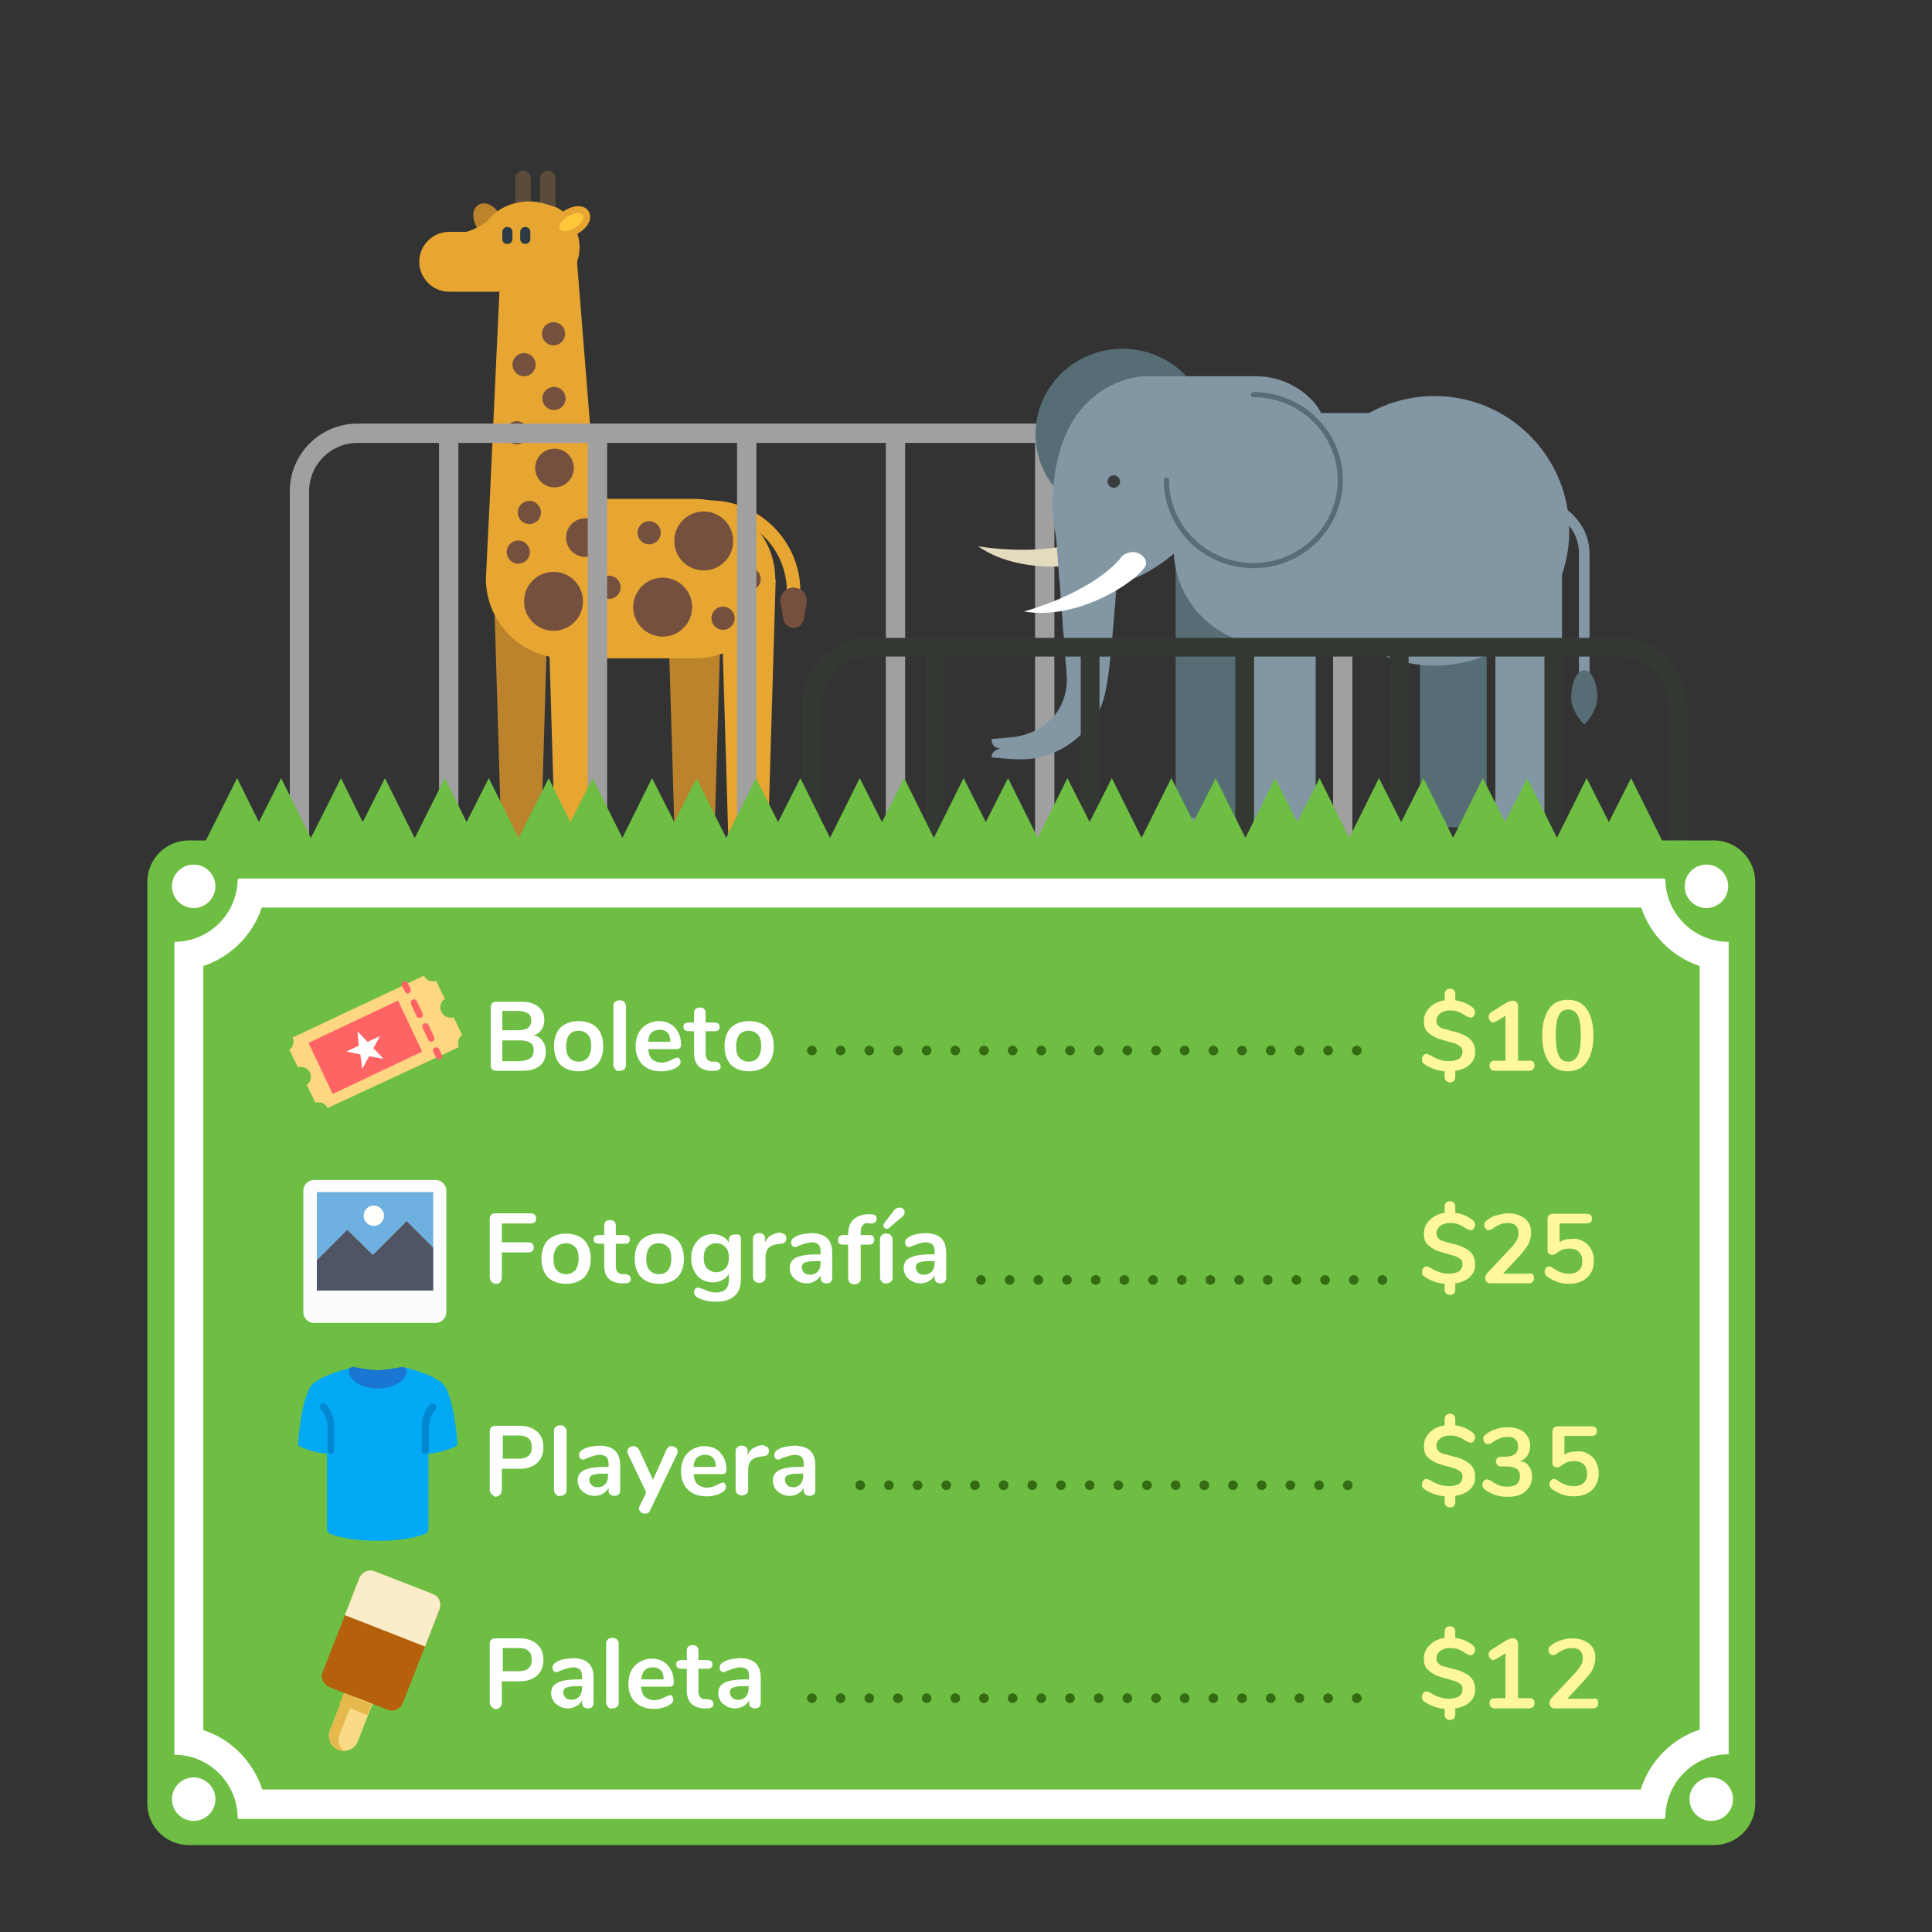 <?xml version="1.0" encoding="utf-8"?>
<!-- Generator: Adobe Illustrator 22.1.0, SVG Export Plug-In . SVG Version: 6.00 Build 0)  -->
<svg version="1.1" id="Layer_1" xmlns="http://www.w3.org/2000/svg" xmlns:xlink="http://www.w3.org/1999/xlink" x="0px" y="0px"
	 viewBox="0 0 400 400" style="enable-background:new 0 0 400 400;" xml:space="preserve">
<rect x="0" y="0" width="400" height="400" fill="#333333" stroke="none"/>
<style type="text/css">
	.st0{fill:#BB832C;}
	.st1{fill:#5B4B3B;}
	.st2{fill:#E7A531;}
	.st3{fill:#75503E;}
	.st4{fill:#FFC73A;}
	.st5{fill:#2C3B46;}
	.st6{fill:none;stroke:#A0A0A0;stroke-width:4;stroke-miterlimit:10;}
	.st7{fill:#566D76;}
	.st8{fill:#8396A3;}
	.st9{fill:#E5DBBF;}
	.st10{fill:#FFFFFF;}
	.st11{fill:#3A3D3F;}
	.st12{fill:none;stroke:#566D76;stroke-width:1.068;stroke-linecap:round;stroke-linejoin:round;stroke-miterlimit:10;}
	.st13{fill:none;stroke:#343833;stroke-width:3.882;stroke-miterlimit:10;}
	.st14{fill:#6EBE44;}
	.st15{enable-background:new    ;}
	.st16{fill:#FFF79B;}
	.st17{fill:none;stroke:#356B12;stroke-width:2;stroke-linecap:round;stroke-linejoin:round;stroke-dasharray:0,5.937;}
	.st18{fill:#FFD782;}
	.st19{fill:#FF6465;}
	.st20{fill:#FCFCFD;}
	.st21{fill:#6EB1E1;}
	.st22{fill:#4F5565;}
	.st23{fill:#FFFFFC;}
	.st24{fill:#F9DB87;}
	.st25{fill:#E5B94C;}
	.st26{fill:#B5600B;}
	.st27{fill:#FCEDCA;}
	.st28{fill:#03A9F4;}
	.st29{fill:#0288D1;}
	.st30{fill:#1976D2;}
</style>
<g>
	<g>
		<g>
			<path class="st0" d="M103.4,49.6c-1.4,0.8-3.3-0.1-4.5-2.2c-1.3-2.1-1.2-4.2,0.2-5c1.4-0.8,3.3,0.1,4.5,2.2
				C104.9,46.6,104.8,48.7,103.4,49.6z"/>
			<ellipse transform="matrix(0.857 -0.515 0.515 0.857 -9.208 58.743)" class="st0" cx="101.3" cy="46" rx="1.4" ry="2.8"/>
		</g>
		<g>
			<path class="st0" d="M149.5,120l-2,67.3c0,0.4-0.3,0.7-0.7,0.7h-6c-0.4,0-0.7-0.3-0.7-0.7l-2-67.3H149.5z"/>
		</g>
		<g>
			<path class="st0" d="M113.6,120l-2,67.3c0,0.4-0.3,0.7-0.7,0.7h-6c-0.4,0-0.7-0.3-0.7-0.7l-2-67.3H113.6z"/>
		</g>
		<path class="st1" d="M111.8,36.9v8.2h3.2V37c0-0.8-0.6-1.6-1.5-1.7C112.6,35.3,111.8,36,111.8,36.9z"/>
		<path class="st1" d="M106.7,36.9v8.2h3.2V37c0-0.8-0.6-1.6-1.5-1.7C107.5,35.3,106.7,36,106.7,36.9z"/>
		<g>
			<path class="st2" d="M162.9,122.4c0-8.8-7.2-16-16-16c-0.8,0-1.4-0.6-1.4-1.4s0.6-1.4,1.4-1.4c10.4,0,18.8,8.5,18.8,18.8
				c0,0.8-0.6,1.4-1.4,1.4C163.5,123.8,162.9,123.2,162.9,122.4z"/>
			<path class="st3" d="M161.6,123.9c0.3-1.5,1.7-2.5,3.2-2.2c1.5,0.3,2.5,1.7,2.2,3.2l-0.6,3.4c-0.2,0.8-0.8,1.5-1.7,1.7
				c-1.1,0.2-2.2-0.6-2.5-1.7l-0.6-3.4C161.5,124.6,161.5,124.2,161.6,123.9z"/>
		</g>
		<path class="st2" d="M88.3,53.4c0,2.6,2.1,4.8,4.8,4.8h10.4c0,0,0,0,0,0l-2.1,45.2c0,0,0,0,0,0l-0.8,16.4
			c0,9.1,7.4,16.5,16.5,16.5h26.9c8.8,0,16.1-7,16.5-15.7c0.4-9.4-7.3-17.3-16.7-17.3h-20.4c0,0,0,0,0,0l-4.4-54.9l0,0
			c-0.2-3.3-3-6-6.4-6h-5.5v0c0,0-0.1,0-0.1,0c-2,0-3.7,0.9-4.9,2.3h0c-2.3,2.3-5.5,3.8-9,3.8C90.4,48.6,88.3,50.8,88.3,53.4z"/>
		<g>
			<path class="st2" d="M160.6,120l-2,67.3c0,0.4-0.3,0.7-0.7,0.7h-6c-0.4,0-0.7-0.3-0.7-0.7l-2-67.3H160.6z"/>
		</g>
		<g>
			<path class="st2" d="M124.7,120l-2,67.3c0,0.4-0.3,0.7-0.7,0.7h-6c-0.4,0-0.7-0.3-0.7-0.7l-2-67.3H124.7z"/>
		</g>
		<ellipse class="st2" cx="109.5" cy="51.2" rx="10.5" ry="9.5"/>
		<path class="st2" d="M93,48h9.8c3.4,0,6.2,2.8,6.2,6.2v0c0,3.4-2,6.2-5.4,6.2H93c-3.4,0-6.2-2.8-6.2-6.2v0
			C86.8,50.8,89.6,48,93,48z"/>
		<g>
			<path class="st2" d="M114.7,48.1c-0.8-1.4,0.1-3.3,2.2-4.5c2.1-1.3,4.2-1.2,5,0.2c0.8,1.4-0.1,3.3-2.2,4.5
				C117.6,49.6,115.5,49.5,114.7,48.1z"/>
			<ellipse transform="matrix(0.857 -0.515 0.515 0.857 -6.779 67.499)" class="st4" cx="118.3" cy="46" rx="2.8" ry="1.4"/>
		</g>
	</g>
	<path class="st5" d="M108.7,50.5h0.1c0.5,0,1-0.4,1-1V48c0-0.5-0.4-1-1-1h-0.1c-0.5,0-1,0.4-1,1v1.5
		C107.7,50.1,108.2,50.5,108.7,50.5z"/>
	<path class="st5" d="M105,50.5h0.1c0.5,0,1-0.4,1-1V48c0-0.5-0.4-1-1-1H105c-0.5,0-1,0.4-1,1v1.5C104,50.1,104.4,50.5,105,50.5z"/>
	<circle class="st3" cx="145.7" cy="112" r="6.1"/>
	<circle class="st3" cx="137.2" cy="125.7" r="6.1"/>
	<circle class="st3" cx="114.8" cy="96.9" r="4"/>
	<circle class="st3" cx="121.2" cy="111.3" r="4"/>
	<circle class="st3" cx="114.6" cy="124.5" r="6.1"/>
	<circle class="st3" cx="155.1" cy="119.9" r="2.4"/>
	<circle class="st3" cx="134.4" cy="110.3" r="2.4"/>
	<circle class="st3" cx="107.3" cy="114.3" r="2.4"/>
	<circle class="st3" cx="126.1" cy="121.6" r="2.4"/>
	<circle class="st3" cx="109.6" cy="106.1" r="2.4"/>
	<circle class="st3" cx="107" cy="89.6" r="2.4"/>
	<circle class="st3" cx="108.5" cy="75.5" r="2.4"/>
	<circle class="st3" cx="114.6" cy="69.1" r="2.4"/>
	<circle class="st3" cx="114.7" cy="82.5" r="2.4"/>
	<circle class="st3" cx="149.7" cy="128" r="2.4"/>
</g>
<g>
	<path class="st6" d="M266,89.7H74c-6.6,0-12,5.4-12,12V190c0,6.6,5.4,12,12,12h192c6.6,0,12-5.4,12-12v-88.3
		C278,95.1,272.6,89.7,266,89.7z"/>
	<line class="st6" x1="92.9" y1="89.7" x2="92.9" y2="179"/>
	<line class="st6" x1="216.3" y1="89.7" x2="216.3" y2="179"/>
	<line class="st6" x1="185.4" y1="89.7" x2="185.4" y2="179"/>
	<line class="st6" x1="154.6" y1="89.7" x2="154.6" y2="179"/>
	<line class="st6" x1="123.7" y1="89.7" x2="123.7" y2="179"/>
	<line class="st6" x1="247.1" y1="89.7" x2="247.1" y2="179"/>
</g>
<g>
	<path class="st7" d="M232.4,107.6c-9.9,0-18-7.9-18-17.7s8.1-17.7,18-17.7c9.9,0,18,7.9,18,17.7L232.4,107.6z"/>
	<g>
		<path class="st7" d="M307.8,115.4v53.5c0,1.3-1.5,2.4-3.3,2.4h-11.7c-1.2,0-1.8-1.1-0.9-1.7l2.1-1.4v-52.8c0-1.3,1.5-2.4,3.3-2.4
			h7.2C306.4,113,307.8,114.1,307.8,115.4z"/>
		<path class="st8" d="M295.6,170.9c0,0.2,0,0.3-0.1,0.5h-3c0-0.1-0.1-0.3-0.1-0.5c0-0.9,0.7-1.6,1.6-1.6
			C294.9,169.3,295.6,170,295.6,170.9z"/>
		<path class="st8" d="M299.5,170.9c0,0.2,0,0.3-0.1,0.5h-3c0-0.1-0.1-0.3-0.1-0.5c0-0.9,0.7-1.6,1.6-1.6
			C298.8,169.3,299.5,170,299.5,170.9z"/>
	</g>
	<g>
		<path class="st7" d="M257.2,115.4v53.5c0,1.3-1.5,2.4-3.3,2.4h-11.7c-1.2,0-1.8-1.1-0.9-1.7l2.1-1.4v-52.8c0-1.3,1.5-2.4,3.3-2.4
			h7.2C255.7,113,257.2,114.1,257.2,115.4z"/>
		<path class="st8" d="M245,170.9c0,0.2,0,0.3-0.1,0.5h-3c0-0.1-0.1-0.3-0.1-0.5c0-0.9,0.7-1.6,1.6-1.6
			C244.3,169.3,245,170,245,170.9z"/>
		<path class="st8" d="M248.9,170.9c0,0.2,0,0.3-0.1,0.5h-3c0-0.1-0.1-0.3-0.1-0.5c0-0.9,0.7-1.6,1.6-1.6
			C248.2,169.3,248.9,170,248.9,170.9z"/>
	</g>
	<path class="st9" d="M229.4,114.8c0.6-1.2-0.1-2.7-1.5-3.4c-0.6-0.3-1.2-0.3-1.7-0.3c-0.1,0-0.2,0-0.2,0c0,0-0.1,0-0.1,0.1
		c-0.3,0.1-0.7,0.2-0.9,0.4c-8.9,3.9-22.5,1.5-22.5,1.5C212.4,120,228.4,116.8,229.4,114.8z"/>
	<g>
		<path class="st8" d="M329.1,114.7v28.2h-2.2v-28.2c0-0.2,0-0.4,0-0.7c-0.3-4.8-4.3-8.5-9.2-8.5h-4.2v-2.2h4.2c3.7,0,7,1.8,9.1,4.6
			C328.3,109.8,329.1,112.2,329.1,114.7z"/>
	</g>
	<path class="st7" d="M330.7,144.4c0,3.1-2.7,5.6-2.7,5.6s-2.7-2.5-2.7-5.6c0-3.1,1.2-5.6,2.7-5.6
		C329.5,138.7,330.7,141.3,330.7,144.4z"/>
	<g>
		<path class="st8" d="M272.4,115.4v53.5c0,1.3-1.5,2.4-3.3,2.4h-11.7c-1.2,0-1.8-1.1-0.9-1.7l2.1-1.4v-52.8c0-1.3,1.5-2.4,3.3-2.4
			h7.2C271,113,272.4,114.1,272.4,115.4z"/>
		<path class="st10" d="M260.3,170.9c0,0.2,0,0.3-0.1,0.5h-3c0-0.1-0.1-0.3-0.1-0.5c0-0.9,0.7-1.6,1.6-1.6S260.3,170,260.3,170.9z"
			/>
		<path class="st10" d="M264.2,170.9c0,0.2,0,0.3-0.1,0.5h-3c0-0.1-0.1-0.3-0.1-0.5c0-0.9,0.7-1.6,1.6-1.6S264.2,170,264.2,170.9z"
			/>
	</g>
	<g>
		<path class="st8" d="M323.4,115.4v53.5c0,1.3-1.5,2.4-3.3,2.4h-11.7c-1.2,0-1.8-1.1-0.9-1.7l2.1-1.4v-52.8c0-1.3,1.5-2.4,3.3-2.4
			h7.2C321.9,113,323.4,114.1,323.4,115.4z"/>
		<path class="st10" d="M311.2,170.9c0,0.2,0,0.3-0.1,0.5h-3c0-0.1-0.1-0.3-0.1-0.5c0-0.9,0.7-1.6,1.6-1.6
			C310.5,169.3,311.2,170,311.2,170.9z"/>
		<path class="st10" d="M315.1,170.9c0,0.2,0,0.3-0.1,0.5h-3c0-0.1-0.1-0.3-0.1-0.5c0-0.9,0.7-1.6,1.6-1.6
			C314.4,169.3,315.1,170,315.1,170.9z"/>
	</g>
	<path class="st8" d="M313.9,105.5v8.1c0,11-9,20-20,20H263c-11,0-20-9-20-20v-8.1c0-5.6,2.3-10.7,6.1-14.3c0,0,0.1-0.1,0.1-0.1
		c3.6-3.5,8.5-5.6,13.8-5.6h30.9C304.8,85.5,313.9,94.5,313.9,105.5z"/>
	<circle class="st8" cx="297" cy="109.9" r="27.9"/>
	<path class="st8" d="M271.4,82.6C271.4,82.6,271.4,82.6,271.4,82.6c-3-3-7.2-4.8-11.7-4.7h-21.1l0,0c-6.8-0.3-13.7,3.7-17.3,10.7
		c-4.8,9.3-5.1,27.3,3.2,31.6c5.9,3,14.5-1.5,20.8-7.6c1,1.6,2.9,2.5,4.9,2.2c11.3-2,20.5-10.2,23.9-21
		C275.3,89.9,274.4,85.5,271.4,82.6z"/>
	<path class="st8" d="M232.3,107.9c-3,34.6-2.3,36.9-7.1,42.7c-2.7,3.2-6.2,5.3-9.7,6.1c-3.2,0.9-6.7,0.4-10.2,0.1
		c0-0.4,0.1-0.8,0.4-1.1c0.2-0.3,0.6-0.5,1-0.6l0.4-0.1l-0.4-0.1c-0.8-0.1-1.4-0.8-1.4-1.7v-0.2c0,0,4.7-0.4,4.7-0.4
		c0,0-0.1,0-0.1,0c5.7-0.8,10.3-4.6,10.9-10.6c0.1-0.8,0.1-1.7,0-2.6c0,0,0-0.1,0-0.1c0-0.6-0.1-1.4-0.2-2.6
		c-0.1-0.8-0.1-1.7-0.2-2.7c-0.1-0.8-0.1-1.7-0.2-2.6c-0.1-0.9-0.2-1.8-0.2-2.7c-0.1-0.8-0.1-1.7-0.2-2.6c-0.1-0.9-0.2-1.8-0.2-2.7
		c-0.1-0.9-0.1-1.7-0.2-2.6c-0.1-0.9-0.2-1.8-0.2-2.7c-0.1-0.9-0.2-1.7-0.2-2.6c-0.1-1-0.2-1.9-0.2-2.7c-0.1-0.9-0.2-1.8-0.2-2.6
		c-0.1-1.1-0.2-2-0.2-2.6H232.3z"/>
	<path class="st11" d="M231.9,99.7c0,0.7-0.6,1.3-1.3,1.3c-0.7,0-1.3-0.6-1.3-1.3c0-0.7,0.6-1.3,1.3-1.3
		C231.3,98.4,231.9,99,231.9,99.7z"/>
	<path class="st10" d="M237.3,116.7c0-1.3-1.3-2.4-2.8-2.4c-0.6,0-1.2,0.2-1.7,0.5c-0.1,0-0.2,0.1-0.2,0.1c0,0-0.1,0.1-0.1,0.1
		c-0.3,0.2-0.5,0.5-0.7,0.8c-6.5,7.3-19.8,10.8-19.8,10.8C224.1,128.7,237.2,119,237.3,116.7z"/>
	<path class="st12" d="M259.5,81.7c9.9,0,18,7.9,18,17.7s-8.1,17.7-18,17.7c-9.9,0-18-7.9-18-17.7"/>
</g>
<g>
	<path class="st13" d="M335.3,134H180c-6.6,0-12,5.4-12,12v75c0,6.6,5.4,12,12,12h155.3c6.6,0,12-5.4,12-12v-75
		C347.3,139.4,341.9,134,335.3,134z"/>
	<line class="st13" x1="193.7" y1="134" x2="193.7" y2="212.7"/>
	<line class="st13" x1="289.7" y1="134" x2="289.7" y2="212.7"/>
	<line class="st13" x1="257.7" y1="134" x2="257.7" y2="212.7"/>
	<line class="st13" x1="225.7" y1="134" x2="225.7" y2="212.7"/>
	<line class="st13" x1="321.7" y1="134" x2="321.7" y2="212.7"/>
</g>
<g>
	<g>
		<path class="st14" d="M354.9,382H39.1c-4.8,0-8.6-3.9-8.6-8.6V182.6c0-4.8,3.9-8.6,8.6-8.6h315.7c4.8,0,8.6,3.9,8.6,8.6v190.7
			C363.5,378.1,359.6,382,354.9,382z"/>
	</g>
	<g>
		<path class="st14" d="M52,373.6c-1.2-6.6-6.3-11.8-12.9-13V197.7c6.5-1.2,11.6-6.4,12.8-12.8h290.2c1.2,6.5,6.4,11.6,12.8,12.8
			v162.8c-6.6,1.2-11.8,6.5-12.9,13.1H52z"/>
		<path class="st10" d="M339.8,187.9c1.9,5.7,6.4,10.2,12.1,12.1v158.1c-5.8,1.9-10.4,6.6-12.2,12.4H54.3
			c-1.9-5.8-6.4-10.4-12.2-12.3V200c5.7-1.9,10.2-6.4,12.1-12.1H339.8 M344.6,181.9H49.4c-0.1,0.1-0.1,0.1-0.2,0.2
			c-0.1,7.1-5.9,12.9-13.1,12.9v168.3c7.2,0,13.1,5.9,13.1,13.1c0.1,0.1,0.1,0.1,0.2,0.2h295.2c0-0.1,0.1-0.2,0.2-0.3
			c0-7.2,5.9-13.1,13.1-13.1V195c-7.2,0-13-5.8-13.1-12.9C344.7,182,344.7,182,344.6,181.9L344.6,181.9z"/>
	</g>
</g>
<circle class="st10" cx="40.1" cy="183.5" r="4.5"/>
<circle class="st10" cx="40.1" cy="372.5" r="4.5"/>
<circle class="st10" cx="354.3" cy="372.5" r="4.5"/>
<circle class="st10" cx="353.3" cy="183.5" r="4.5"/>
<g class="st15">
	<path class="st10" d="M112.3,215.5c0.5,0.6,0.7,1.4,0.7,2.3c0,1.2-0.4,2.2-1.3,2.9s-2.1,1-3.6,1h-5.3c-0.4,0-0.7-0.1-0.9-0.3
		c-0.2-0.2-0.3-0.5-0.3-0.9v-11.9c0-0.4,0.1-0.7,0.3-0.9c0.2-0.2,0.5-0.3,0.9-0.3h5.1c1.5,0,2.7,0.3,3.5,1c0.9,0.7,1.3,1.6,1.3,2.8
		c0,0.8-0.2,1.4-0.6,2c-0.4,0.6-1,1-1.7,1.2C111.2,214.4,111.8,214.8,112.3,215.5z M104,213.3h3.3c1.8,0,2.7-0.7,2.7-2
		c0-0.7-0.2-1.2-0.7-1.5s-1.1-0.5-2-0.5H104V213.3z M109.8,219.1c0.4-0.3,0.7-0.9,0.7-1.6c0-0.7-0.2-1.3-0.7-1.6s-1.1-0.5-2.1-0.5
		H104v4.3h3.7C108.7,219.6,109.4,219.4,109.8,219.1z"/>
	<path class="st10" d="M117.1,221.2c-0.8-0.4-1.4-1-1.8-1.8c-0.4-0.8-0.6-1.7-0.6-2.8s0.2-2,0.6-2.8c0.4-0.8,1-1.4,1.8-1.8
		c0.8-0.4,1.7-0.6,2.7-0.6s1.9,0.2,2.7,0.6c0.8,0.4,1.4,1,1.8,1.8c0.4,0.8,0.6,1.7,0.6,2.8s-0.2,2-0.6,2.8c-0.4,0.8-1,1.4-1.8,1.8
		c-0.8,0.4-1.7,0.6-2.7,0.6S117.9,221.6,117.1,221.2z M121.7,219c0.4-0.5,0.7-1.4,0.7-2.4c0-1.1-0.2-1.9-0.7-2.4s-1.1-0.8-1.9-0.8
		s-1.5,0.3-1.9,0.8s-0.7,1.4-0.7,2.4c0,1.1,0.2,1.9,0.7,2.4c0.4,0.5,1.1,0.8,1.9,0.8C120.6,219.8,121.2,219.5,121.7,219z"/>
	<path class="st10" d="M127.4,221.4c-0.2-0.2-0.4-0.5-0.4-0.9v-12.2c0-0.4,0.1-0.7,0.4-0.9c0.2-0.2,0.5-0.3,0.9-0.3
		c0.4,0,0.7,0.1,0.9,0.3c0.2,0.2,0.4,0.5,0.4,0.9v12.2c0,0.4-0.1,0.7-0.4,0.9c-0.2,0.2-0.6,0.3-0.9,0.3
		C127.9,221.8,127.6,221.7,127.4,221.4z"/>
	<path class="st10" d="M140.7,219.2c0.1,0.2,0.2,0.4,0.2,0.7c0,0.4-0.3,0.8-0.8,1.1c-0.5,0.3-1,0.5-1.6,0.6
		c-0.6,0.2-1.1,0.2-1.7,0.2c-1.6,0-2.9-0.5-3.8-1.4c-0.9-0.9-1.4-2.2-1.4-3.8c0-1,0.2-1.9,0.6-2.7s1-1.4,1.7-1.8
		c0.7-0.4,1.6-0.7,2.5-0.7c0.9,0,1.7,0.2,2.4,0.6c0.7,0.4,1.2,1,1.6,1.7c0.4,0.7,0.6,1.6,0.6,2.6c0,0.6-0.3,0.9-0.8,0.9h-6
		c0.1,0.9,0.3,1.6,0.8,2.1c0.5,0.4,1.1,0.7,2,0.7c0.4,0,0.8-0.1,1.2-0.2c0.3-0.1,0.7-0.3,1.1-0.5c0.4-0.2,0.7-0.3,0.9-0.3
		C140.4,218.9,140.5,219,140.7,219.2z M134.9,213.8c-0.4,0.4-0.7,1.1-0.7,1.9h4.6c0-0.8-0.2-1.5-0.6-1.9c-0.4-0.4-0.9-0.6-1.6-0.6
		C135.9,213.2,135.3,213.4,134.9,213.8z"/>
	<path class="st10" d="M149.2,220.8c0,0.3-0.1,0.6-0.4,0.7c-0.3,0.2-0.6,0.2-1.1,0.2l-0.6,0c-2.3-0.2-3.4-1.4-3.4-3.7v-4.5h-1
		c-0.4,0-0.7-0.1-0.9-0.2c-0.2-0.2-0.3-0.4-0.3-0.7c0-0.3,0.1-0.6,0.3-0.7s0.5-0.2,0.9-0.2h1v-1.9c0-0.4,0.1-0.7,0.3-0.9
		s0.5-0.3,0.9-0.3c0.4,0,0.7,0.1,0.9,0.3s0.3,0.5,0.3,0.9v1.9h1.7c0.4,0,0.7,0.1,0.9,0.2c0.2,0.2,0.3,0.4,0.3,0.7
		c0,0.3-0.1,0.6-0.3,0.7c-0.2,0.2-0.5,0.2-0.9,0.2h-1.7v4.7c0,1,0.5,1.6,1.4,1.6l0.6,0C148.8,219.9,149.2,220.2,149.2,220.8z"/>
	<path class="st10" d="M152.4,221.2c-0.8-0.4-1.4-1-1.8-1.8c-0.4-0.8-0.6-1.7-0.6-2.8s0.2-2,0.6-2.8c0.4-0.8,1-1.4,1.8-1.8
		c0.8-0.4,1.7-0.6,2.7-0.6s1.9,0.2,2.7,0.6c0.8,0.4,1.4,1,1.8,1.8c0.4,0.8,0.6,1.7,0.6,2.8s-0.2,2-0.6,2.8c-0.4,0.8-1,1.4-1.8,1.8
		c-0.8,0.4-1.7,0.6-2.7,0.6S153.1,221.6,152.4,221.2z M156.9,219c0.4-0.5,0.7-1.4,0.7-2.4c0-1.1-0.2-1.9-0.7-2.4s-1.1-0.8-1.9-0.8
		s-1.5,0.3-1.9,0.8s-0.7,1.4-0.7,2.4c0,1.1,0.2,1.9,0.7,2.4c0.4,0.5,1.1,0.8,1.9,0.8C155.9,219.8,156.5,219.5,156.9,219z"/>
</g>
<g class="st15">
	<path class="st10" d="M101.8,265.4c-0.2-0.2-0.4-0.6-0.4-1v-12c0-0.4,0.1-0.7,0.3-0.9c0.2-0.2,0.5-0.3,0.9-0.3h7.2
		c0.8,0,1.2,0.4,1.2,1.1c0,0.7-0.4,1-1.2,1h-5.9v3.9h5.4c0.8,0,1.2,0.4,1.2,1.1c0,0.7-0.4,1-1.2,1h-5.4v5.1c0,0.4-0.1,0.7-0.3,1
		s-0.5,0.4-0.9,0.4S102,265.6,101.8,265.4z"/>
	<path class="st10" d="M114.5,265.2c-0.8-0.4-1.4-1-1.8-1.8c-0.4-0.8-0.6-1.7-0.6-2.8s0.2-2,0.6-2.8c0.4-0.8,1-1.4,1.8-1.8
		c0.8-0.4,1.7-0.6,2.7-0.6s1.9,0.2,2.7,0.6c0.8,0.4,1.4,1,1.8,1.8c0.4,0.8,0.6,1.7,0.6,2.8s-0.2,2-0.6,2.8c-0.4,0.8-1,1.4-1.8,1.8
		c-0.8,0.4-1.7,0.6-2.7,0.6S115.3,265.6,114.5,265.2z M119.1,263c0.4-0.5,0.7-1.4,0.7-2.4c0-1.1-0.2-1.9-0.7-2.4s-1.1-0.8-1.9-0.8
		s-1.5,0.3-1.9,0.8s-0.7,1.4-0.7,2.4c0,1.1,0.2,1.9,0.7,2.4c0.4,0.5,1.1,0.8,1.9,0.8C118,263.8,118.6,263.5,119.1,263z"/>
	<path class="st10" d="M130.6,264.8c0,0.3-0.1,0.6-0.4,0.7c-0.3,0.2-0.6,0.2-1.1,0.2l-0.6,0c-2.3-0.2-3.4-1.4-3.4-3.7v-4.5h-1
		c-0.4,0-0.7-0.1-0.9-0.2c-0.2-0.2-0.3-0.4-0.3-0.7c0-0.3,0.1-0.6,0.3-0.7s0.5-0.2,0.9-0.2h1v-1.9c0-0.4,0.1-0.7,0.3-0.9
		s0.5-0.3,0.9-0.3c0.4,0,0.7,0.1,0.9,0.3s0.3,0.5,0.3,0.9v1.9h1.7c0.4,0,0.7,0.1,0.9,0.2c0.2,0.2,0.3,0.4,0.3,0.7
		c0,0.3-0.1,0.6-0.3,0.7c-0.2,0.2-0.5,0.2-0.9,0.2h-1.7v4.7c0,1,0.5,1.6,1.4,1.6l0.6,0C130.2,263.9,130.6,264.2,130.6,264.8z"/>
	<path class="st10" d="M133.8,265.2c-0.8-0.4-1.4-1-1.8-1.8c-0.4-0.8-0.6-1.7-0.6-2.8s0.2-2,0.6-2.8c0.4-0.8,1-1.4,1.8-1.8
		c0.8-0.4,1.7-0.6,2.7-0.6s1.9,0.2,2.7,0.6c0.8,0.4,1.4,1,1.8,1.8c0.4,0.8,0.6,1.7,0.6,2.8s-0.2,2-0.6,2.8c-0.4,0.8-1,1.4-1.8,1.8
		c-0.8,0.4-1.7,0.6-2.7,0.6S134.5,265.6,133.8,265.2z M138.3,263c0.4-0.5,0.7-1.4,0.7-2.4c0-1.1-0.2-1.9-0.7-2.4s-1.1-0.8-1.9-0.8
		s-1.5,0.3-1.9,0.8s-0.7,1.4-0.7,2.4c0,1.1,0.2,1.9,0.7,2.4c0.4,0.5,1.1,0.8,1.9,0.8C137.3,263.8,137.9,263.5,138.3,263z"/>
	<path class="st10" d="M153.1,255.7c0.2,0.2,0.3,0.5,0.3,0.9v8.1c0,1.6-0.4,2.8-1.3,3.6s-2.2,1.2-3.9,1.2c-1.5,0-2.7-0.3-3.7-0.8
		c-0.5-0.3-0.8-0.7-0.8-1.1c0-0.3,0.1-0.5,0.2-0.7c0.1-0.2,0.3-0.3,0.6-0.3c0.1,0,0.3,0,0.5,0.1c0.2,0.1,0.4,0.1,0.6,0.2
		c0.5,0.2,0.9,0.4,1.3,0.5s0.8,0.2,1.3,0.2c1.8,0,2.7-0.9,2.7-2.6v-1.3c-0.3,0.6-0.7,1-1.3,1.3c-0.6,0.3-1.2,0.5-2,0.5
		c-0.9,0-1.6-0.2-2.3-0.6c-0.7-0.4-1.2-1-1.6-1.8s-0.6-1.6-0.6-2.6s0.2-1.9,0.6-2.6c0.4-0.8,0.9-1.3,1.6-1.8
		c0.7-0.4,1.5-0.6,2.3-0.6c0.7,0,1.4,0.2,2,0.5c0.6,0.3,1,0.7,1.3,1.3v-0.5c0-0.4,0.1-0.6,0.3-0.9c0.2-0.2,0.5-0.3,0.9-0.3
		S152.8,255.5,153.1,255.7z M150.2,262.6c0.5-0.5,0.7-1.3,0.7-2.2c0-0.9-0.2-1.7-0.7-2.2c-0.5-0.5-1.1-0.8-1.9-0.8
		c-0.8,0-1.4,0.3-1.9,0.8c-0.5,0.5-0.7,1.3-0.7,2.2c0,0.9,0.2,1.7,0.7,2.2c0.5,0.5,1.1,0.8,1.9,0.8
		C149.1,263.4,149.7,263.1,150.2,262.6z"/>
	<path class="st10" d="M162.5,255.6c0.2,0.2,0.3,0.4,0.3,0.8c0,0.4-0.1,0.6-0.3,0.8c-0.2,0.2-0.5,0.3-1,0.3l-0.6,0.1
		c-0.8,0.1-1.4,0.4-1.8,0.8c-0.4,0.5-0.6,1-0.6,1.7v4.3c0,0.4-0.1,0.7-0.4,0.9c-0.2,0.2-0.6,0.3-0.9,0.3c-0.4,0-0.7-0.1-0.9-0.3
		c-0.2-0.2-0.4-0.5-0.4-0.9v-7.9c0-0.4,0.1-0.7,0.4-0.9c0.2-0.2,0.5-0.3,0.9-0.3c0.4,0,0.6,0.1,0.9,0.3c0.2,0.2,0.3,0.5,0.3,0.8v0.8
		c0.3-0.6,0.6-1.1,1.2-1.4c0.5-0.3,1.1-0.5,1.7-0.6l0.3,0C162,255.4,162.3,255.5,162.5,255.6z"/>
	<path class="st10" d="M171.3,256.4c0.7,0.7,1,1.7,1,3.1v5c0,0.4-0.1,0.7-0.3,0.9c-0.2,0.2-0.5,0.3-0.9,0.3c-0.4,0-0.6-0.1-0.9-0.3
		c-0.2-0.2-0.3-0.5-0.3-0.9v-0.5c-0.2,0.5-0.6,0.9-1.1,1.2c-0.5,0.3-1.1,0.5-1.7,0.5c-0.7,0-1.3-0.1-1.8-0.4c-0.5-0.3-1-0.6-1.3-1.1
		c-0.3-0.5-0.5-1-0.5-1.6c0-0.7,0.2-1.3,0.6-1.7c0.4-0.4,1-0.7,1.8-0.9s2-0.3,3.5-0.3h0.5v-0.5c0-0.7-0.1-1.2-0.4-1.5
		c-0.3-0.3-0.8-0.5-1.4-0.5c-0.4,0-0.8,0.1-1.2,0.2s-0.9,0.3-1.5,0.5c-0.4,0.2-0.6,0.3-0.8,0.3c-0.2,0-0.4-0.1-0.6-0.3
		c-0.2-0.2-0.2-0.4-0.2-0.7c0-0.2,0.1-0.4,0.2-0.6c0.1-0.2,0.3-0.3,0.6-0.5c0.5-0.3,1-0.5,1.7-0.6s1.3-0.2,2-0.2
		C169.6,255.4,170.6,255.7,171.3,256.4z M169.3,263.3c0.4-0.5,0.6-1,0.6-1.8v-0.4h-0.4c-0.9,0-1.6,0-2.1,0.1
		c-0.5,0.1-0.9,0.2-1.1,0.4c-0.2,0.2-0.3,0.5-0.3,0.8c0,0.4,0.2,0.8,0.5,1.1c0.3,0.3,0.7,0.4,1.1,0.4
		C168.3,264,168.8,263.7,169.3,263.3z"/>
	<path class="st10" d="M178.6,253.7c-0.3,0.3-0.4,0.8-0.4,1.5v0.5h1.7c0.8,0,1.1,0.3,1.1,1c0,0.6-0.4,1-1.1,1h-1.7v7
		c0,0.4-0.1,0.7-0.4,0.9c-0.2,0.2-0.5,0.3-0.9,0.3c-0.4,0-0.7-0.1-0.9-0.3c-0.2-0.2-0.4-0.5-0.4-0.9v-7h-1c-0.8,0-1.1-0.3-1.1-1
		c0-0.6,0.4-1,1.1-1h1v-0.1c0-1.3,0.3-2.3,1-3c0.7-0.7,1.6-1.1,2.9-1.2l0.5,0c0.5,0,0.9,0,1.2,0.2c0.2,0.2,0.3,0.4,0.3,0.7
		c0,0.6-0.3,0.9-1,1l-0.5,0C179.4,253.1,178.9,253.3,178.6,253.7z"/>
	<path class="st10" d="M182.6,265.4c-0.2-0.2-0.4-0.5-0.4-0.9v-7.9c0-0.4,0.1-0.7,0.4-0.9c0.2-0.2,0.5-0.3,0.9-0.3
		c0.4,0,0.7,0.1,0.9,0.3c0.2,0.2,0.4,0.5,0.4,0.9v7.9c0,0.4-0.1,0.7-0.4,0.9c-0.2,0.2-0.6,0.3-0.9,0.3
		C183.2,265.8,182.9,265.7,182.6,265.4z M183.6,254.4c-0.2,0-0.4-0.1-0.5-0.2c-0.1-0.1-0.2-0.3-0.2-0.5c0-0.2,0.1-0.3,0.2-0.5l2-2.6
		c0.3-0.4,0.7-0.6,1.1-0.6c0.3,0,0.6,0.1,0.8,0.3c0.2,0.2,0.3,0.5,0.3,0.7c0,0.4-0.2,0.7-0.6,1l-2.6,2.2
		C183.9,254.4,183.8,254.4,183.6,254.4z"/>
	<path class="st10" d="M194.9,256.4c0.7,0.7,1,1.7,1,3.1v5c0,0.4-0.1,0.7-0.3,0.9c-0.2,0.2-0.5,0.3-0.9,0.3c-0.4,0-0.6-0.1-0.9-0.3
		c-0.2-0.2-0.3-0.5-0.3-0.9v-0.5c-0.2,0.5-0.6,0.9-1.1,1.2c-0.5,0.3-1.1,0.5-1.7,0.5c-0.7,0-1.3-0.1-1.8-0.4c-0.5-0.3-1-0.6-1.3-1.1
		c-0.3-0.5-0.5-1-0.5-1.6c0-0.7,0.2-1.3,0.6-1.7c0.4-0.4,1-0.7,1.8-0.9s2-0.3,3.5-0.3h0.5v-0.5c0-0.7-0.1-1.2-0.4-1.5
		c-0.3-0.3-0.8-0.5-1.4-0.5c-0.4,0-0.8,0.1-1.2,0.2s-0.9,0.3-1.5,0.5c-0.4,0.2-0.6,0.3-0.8,0.3c-0.2,0-0.4-0.1-0.6-0.3
		c-0.2-0.2-0.2-0.4-0.2-0.7c0-0.2,0.1-0.4,0.2-0.6c0.1-0.2,0.3-0.3,0.6-0.5c0.5-0.3,1-0.5,1.7-0.6s1.3-0.2,2-0.2
		C193.2,255.4,194.2,255.7,194.9,256.4z M192.9,263.3c0.4-0.5,0.6-1,0.6-1.8v-0.4h-0.4c-0.9,0-1.6,0-2.1,0.1
		c-0.5,0.1-0.9,0.2-1.1,0.4c-0.2,0.2-0.3,0.5-0.3,0.8c0,0.4,0.2,0.8,0.5,1.1c0.3,0.3,0.7,0.4,1.1,0.4
		C191.9,264,192.4,263.7,192.9,263.3z"/>
</g>
<g class="st15">
	<path class="st10" d="M101.8,309.4c-0.2-0.2-0.4-0.6-0.4-1v-12c0-0.4,0.1-0.7,0.3-0.9c0.2-0.2,0.5-0.3,0.9-0.3h5
		c1.5,0,2.7,0.4,3.6,1.2s1.3,1.9,1.3,3.2c0,1.4-0.4,2.5-1.3,3.3s-2.1,1.2-3.6,1.2h-3.7v4.4c0,0.4-0.1,0.7-0.4,1
		c-0.2,0.2-0.6,0.4-1,0.4C102.4,309.8,102,309.6,101.8,309.4z M107.4,302c1.8,0,2.7-0.8,2.7-2.4c0-1.6-0.9-2.4-2.7-2.4h-3.3v4.8
		H107.4z"/>
	<path class="st10" d="M115.1,309.4c-0.2-0.2-0.4-0.5-0.4-0.9v-12.2c0-0.4,0.1-0.7,0.4-0.9c0.2-0.2,0.5-0.3,0.9-0.3
		c0.4,0,0.7,0.1,0.9,0.3c0.2,0.2,0.4,0.5,0.4,0.9v12.2c0,0.4-0.1,0.7-0.4,0.9c-0.2,0.2-0.6,0.3-0.9,0.3
		C115.6,309.8,115.3,309.7,115.1,309.4z"/>
	<path class="st10" d="M127.4,300.4c0.7,0.7,1,1.7,1,3.1v5c0,0.4-0.1,0.7-0.3,0.9c-0.2,0.2-0.5,0.3-0.9,0.3c-0.4,0-0.6-0.1-0.9-0.3
		c-0.2-0.2-0.3-0.5-0.3-0.9v-0.5c-0.2,0.5-0.6,0.9-1.1,1.2c-0.5,0.3-1.1,0.5-1.7,0.5c-0.7,0-1.3-0.1-1.8-0.4c-0.5-0.3-1-0.6-1.3-1.1
		c-0.3-0.5-0.5-1-0.5-1.6c0-0.7,0.2-1.3,0.6-1.7c0.4-0.4,1-0.7,1.8-0.9s2-0.3,3.5-0.3h0.5v-0.5c0-0.7-0.1-1.2-0.4-1.5
		c-0.3-0.3-0.8-0.5-1.4-0.5c-0.4,0-0.8,0.1-1.2,0.2s-0.9,0.3-1.5,0.5c-0.4,0.2-0.6,0.3-0.8,0.3c-0.2,0-0.4-0.1-0.6-0.3
		c-0.2-0.2-0.2-0.4-0.2-0.7c0-0.2,0.1-0.4,0.2-0.6c0.1-0.2,0.3-0.3,0.6-0.5c0.5-0.3,1-0.5,1.7-0.6s1.3-0.2,2-0.2
		C125.7,299.4,126.7,299.7,127.4,300.4z M125.3,307.3c0.4-0.5,0.6-1,0.6-1.8v-0.4h-0.4c-0.9,0-1.6,0-2.1,0.1
		c-0.5,0.1-0.9,0.2-1.1,0.4c-0.2,0.2-0.3,0.5-0.3,0.8c0,0.4,0.2,0.8,0.5,1.1c0.3,0.3,0.7,0.4,1.1,0.4
		C124.3,308,124.9,307.7,125.3,307.3z"/>
	<path class="st10" d="M138.4,299.6c0.2-0.1,0.4-0.2,0.6-0.2c0.3,0,0.6,0.1,0.9,0.3c0.3,0.2,0.4,0.5,0.4,0.8c0,0.2,0,0.3-0.1,0.5
		l-5.6,11.7c-0.2,0.5-0.6,0.7-1.1,0.7c-0.3,0-0.6-0.1-0.8-0.3c-0.2-0.2-0.4-0.4-0.4-0.7c0-0.2,0-0.3,0.1-0.5l1.4-2.9L130,301
		c-0.1-0.1-0.1-0.3-0.1-0.5c0-0.3,0.1-0.6,0.4-0.8c0.3-0.2,0.6-0.3,0.9-0.3c0.2,0,0.4,0.1,0.6,0.2c0.2,0.1,0.3,0.3,0.5,0.5l2.9,6.3
		l2.8-6.3C138.1,299.9,138.3,299.7,138.4,299.6z"/>
	<path class="st10" d="M150.1,307.2c0.1,0.2,0.2,0.4,0.2,0.7c0,0.4-0.3,0.8-0.8,1.1c-0.5,0.3-1,0.5-1.6,0.6
		c-0.6,0.2-1.1,0.2-1.7,0.2c-1.6,0-2.9-0.5-3.8-1.4c-0.9-0.9-1.4-2.2-1.4-3.8c0-1,0.2-1.9,0.6-2.7s1-1.4,1.7-1.8
		c0.7-0.4,1.6-0.7,2.5-0.7c0.9,0,1.7,0.2,2.4,0.6c0.7,0.4,1.2,1,1.6,1.7c0.4,0.7,0.6,1.6,0.6,2.6c0,0.6-0.3,0.9-0.8,0.9h-6
		c0.1,0.9,0.3,1.6,0.8,2.1c0.5,0.4,1.1,0.7,2,0.7c0.4,0,0.8-0.1,1.2-0.2c0.3-0.1,0.7-0.3,1.1-0.5c0.4-0.2,0.7-0.3,0.9-0.3
		C149.8,306.9,150,307,150.1,307.2z M144.3,301.8c-0.4,0.4-0.7,1.1-0.7,1.9h4.6c0-0.8-0.2-1.5-0.6-1.9c-0.4-0.4-0.9-0.6-1.6-0.6
		C145.3,301.2,144.8,301.4,144.3,301.8z"/>
	<path class="st10" d="M158.9,299.6c0.2,0.2,0.3,0.4,0.3,0.8c0,0.4-0.1,0.6-0.3,0.8c-0.2,0.2-0.5,0.3-1,0.3l-0.6,0.1
		c-0.8,0.1-1.4,0.4-1.8,0.8c-0.4,0.5-0.6,1-0.6,1.7v4.3c0,0.4-0.1,0.7-0.4,0.9c-0.2,0.2-0.6,0.3-0.9,0.3c-0.4,0-0.7-0.1-0.9-0.3
		c-0.2-0.2-0.4-0.5-0.4-0.9v-7.9c0-0.4,0.1-0.7,0.4-0.9c0.2-0.2,0.5-0.3,0.9-0.3c0.4,0,0.6,0.1,0.9,0.3c0.2,0.2,0.3,0.5,0.3,0.8v0.8
		c0.3-0.6,0.6-1.1,1.2-1.4c0.5-0.3,1.1-0.5,1.7-0.6l0.3,0C158.5,299.4,158.7,299.5,158.9,299.6z"/>
	<path class="st10" d="M167.8,300.4c0.7,0.7,1,1.7,1,3.1v5c0,0.4-0.1,0.7-0.3,0.9c-0.2,0.2-0.5,0.3-0.9,0.3c-0.4,0-0.6-0.1-0.9-0.3
		c-0.2-0.2-0.3-0.5-0.3-0.9v-0.5c-0.2,0.5-0.6,0.9-1.1,1.2c-0.5,0.3-1.1,0.5-1.7,0.5c-0.7,0-1.3-0.1-1.8-0.4c-0.5-0.3-1-0.6-1.3-1.1
		c-0.3-0.5-0.5-1-0.5-1.6c0-0.7,0.2-1.3,0.6-1.7c0.4-0.4,1-0.7,1.8-0.9s2-0.3,3.5-0.3h0.5v-0.5c0-0.7-0.1-1.2-0.4-1.5
		c-0.3-0.3-0.8-0.5-1.4-0.5c-0.4,0-0.8,0.1-1.2,0.2s-0.9,0.3-1.5,0.5c-0.4,0.2-0.6,0.3-0.8,0.3c-0.2,0-0.4-0.1-0.6-0.3
		c-0.2-0.2-0.2-0.4-0.2-0.7c0-0.2,0.1-0.4,0.2-0.6c0.1-0.2,0.3-0.3,0.6-0.5c0.5-0.3,1-0.5,1.7-0.6s1.3-0.2,2-0.2
		C166,299.4,167.1,299.7,167.8,300.4z M165.7,307.3c0.4-0.5,0.6-1,0.6-1.8v-0.4H166c-0.9,0-1.6,0-2.1,0.1c-0.5,0.1-0.9,0.2-1.1,0.4
		c-0.2,0.2-0.3,0.5-0.3,0.8c0,0.4,0.2,0.8,0.5,1.1c0.3,0.3,0.7,0.4,1.1,0.4C164.7,308,165.3,307.7,165.7,307.3z"/>
</g>
<g class="st15">
	<path class="st10" d="M101.8,353.4c-0.2-0.2-0.4-0.6-0.4-1v-12c0-0.4,0.1-0.7,0.3-0.9c0.2-0.2,0.5-0.3,0.9-0.3h5
		c1.5,0,2.7,0.4,3.6,1.2s1.3,1.9,1.3,3.2c0,1.4-0.4,2.5-1.3,3.3s-2.1,1.2-3.6,1.2h-3.7v4.4c0,0.4-0.1,0.7-0.4,1
		c-0.2,0.2-0.6,0.4-1,0.4C102.4,353.8,102,353.6,101.8,353.4z M107.4,346c1.8,0,2.7-0.8,2.7-2.4c0-1.6-0.9-2.4-2.7-2.4h-3.3v4.8
		H107.4z"/>
	<path class="st10" d="M121.9,344.4c0.7,0.7,1,1.7,1,3.1v5c0,0.4-0.1,0.7-0.3,0.9c-0.2,0.2-0.5,0.3-0.9,0.3c-0.4,0-0.6-0.1-0.9-0.3
		c-0.2-0.2-0.3-0.5-0.3-0.9v-0.5c-0.2,0.5-0.6,0.9-1.1,1.2c-0.5,0.3-1.1,0.5-1.7,0.5c-0.7,0-1.3-0.1-1.8-0.4c-0.5-0.3-1-0.6-1.3-1.1
		c-0.3-0.5-0.5-1-0.5-1.6c0-0.7,0.2-1.3,0.6-1.7c0.4-0.4,1-0.7,1.8-0.9s2-0.3,3.5-0.3h0.5v-0.5c0-0.7-0.1-1.2-0.4-1.5
		c-0.3-0.3-0.8-0.5-1.4-0.5c-0.4,0-0.8,0.1-1.2,0.2s-0.9,0.3-1.5,0.5c-0.4,0.2-0.6,0.3-0.8,0.3c-0.2,0-0.4-0.1-0.6-0.3
		c-0.2-0.2-0.2-0.4-0.2-0.7c0-0.2,0.1-0.4,0.2-0.6c0.1-0.2,0.3-0.3,0.6-0.5c0.5-0.3,1-0.5,1.7-0.6s1.3-0.2,2-0.2
		C120.2,343.4,121.3,343.7,121.9,344.4z M119.9,351.3c0.4-0.5,0.6-1,0.6-1.8v-0.4h-0.4c-0.9,0-1.6,0-2.1,0.1
		c-0.5,0.1-0.9,0.2-1.1,0.4c-0.2,0.2-0.3,0.5-0.3,0.8c0,0.4,0.2,0.8,0.5,1.1c0.3,0.3,0.7,0.4,1.1,0.4
		C118.9,352,119.4,351.7,119.9,351.3z"/>
	<path class="st10" d="M125.9,353.4c-0.2-0.2-0.4-0.5-0.4-0.9v-12.2c0-0.4,0.1-0.7,0.4-0.9c0.2-0.2,0.5-0.3,0.9-0.3
		c0.4,0,0.7,0.1,0.9,0.3c0.2,0.2,0.4,0.5,0.4,0.9v12.2c0,0.4-0.1,0.7-0.4,0.9c-0.2,0.2-0.6,0.3-0.9,0.3
		C126.4,353.8,126.1,353.7,125.9,353.4z"/>
	<path class="st10" d="M139.2,351.2c0.1,0.2,0.2,0.4,0.2,0.7c0,0.4-0.3,0.8-0.8,1.1c-0.5,0.3-1,0.5-1.6,0.6
		c-0.6,0.2-1.1,0.2-1.7,0.2c-1.6,0-2.9-0.5-3.8-1.4c-0.9-0.9-1.4-2.2-1.4-3.8c0-1,0.2-1.9,0.6-2.7s1-1.4,1.7-1.8
		c0.7-0.4,1.6-0.7,2.5-0.7c0.9,0,1.7,0.2,2.4,0.6c0.7,0.4,1.2,1,1.6,1.7c0.4,0.7,0.6,1.6,0.6,2.6c0,0.6-0.3,0.9-0.8,0.9h-6
		c0.1,0.9,0.3,1.6,0.8,2.1c0.5,0.4,1.1,0.7,2,0.7c0.4,0,0.8-0.1,1.2-0.2c0.3-0.1,0.7-0.3,1.1-0.5c0.4-0.2,0.7-0.3,0.9-0.3
		C138.9,350.9,139.1,351,139.2,351.2z M133.5,345.8c-0.4,0.4-0.7,1.1-0.7,1.9h4.6c0-0.8-0.2-1.5-0.6-1.9c-0.4-0.4-0.9-0.6-1.6-0.6
		C134.4,345.2,133.9,345.4,133.5,345.8z"/>
	<path class="st10" d="M147.7,352.8c0,0.3-0.1,0.6-0.4,0.7c-0.3,0.2-0.6,0.2-1.1,0.2l-0.6,0c-2.3-0.2-3.4-1.4-3.4-3.7v-4.5h-1
		c-0.4,0-0.7-0.1-0.9-0.2c-0.2-0.2-0.3-0.4-0.3-0.7c0-0.3,0.1-0.6,0.3-0.7s0.5-0.2,0.9-0.2h1v-1.9c0-0.4,0.1-0.7,0.3-0.9
		s0.5-0.3,0.9-0.3c0.4,0,0.7,0.1,0.9,0.3s0.3,0.5,0.3,0.9v1.9h1.7c0.4,0,0.7,0.1,0.9,0.2c0.2,0.2,0.3,0.4,0.3,0.7
		c0,0.3-0.1,0.6-0.3,0.7c-0.2,0.2-0.5,0.2-0.9,0.2h-1.7v4.7c0,1,0.5,1.6,1.4,1.6l0.6,0C147.4,351.9,147.7,352.2,147.7,352.8z"/>
	<path class="st10" d="M156.5,344.4c0.7,0.7,1,1.7,1,3.1v5c0,0.4-0.1,0.7-0.3,0.9c-0.2,0.2-0.5,0.3-0.9,0.3c-0.4,0-0.6-0.1-0.9-0.3
		c-0.2-0.2-0.3-0.5-0.3-0.9v-0.5c-0.2,0.5-0.6,0.9-1.1,1.2c-0.5,0.3-1.1,0.5-1.7,0.5c-0.7,0-1.3-0.1-1.8-0.4c-0.5-0.3-1-0.6-1.3-1.1
		c-0.3-0.5-0.5-1-0.5-1.6c0-0.7,0.2-1.3,0.6-1.7c0.4-0.4,1-0.7,1.8-0.9s2-0.3,3.5-0.3h0.5v-0.5c0-0.7-0.1-1.2-0.4-1.5
		c-0.3-0.3-0.8-0.5-1.4-0.5c-0.4,0-0.8,0.1-1.2,0.2s-0.9,0.3-1.5,0.5c-0.4,0.2-0.6,0.3-0.8,0.3c-0.2,0-0.4-0.1-0.6-0.3
		c-0.2-0.2-0.2-0.4-0.2-0.7c0-0.2,0.1-0.4,0.2-0.6c0.1-0.2,0.3-0.3,0.6-0.5c0.5-0.3,1-0.5,1.7-0.6s1.3-0.2,2-0.2
		C154.8,343.4,155.8,343.7,156.5,344.4z M154.4,351.3c0.4-0.5,0.6-1,0.6-1.8v-0.4h-0.4c-0.9,0-1.6,0-2.1,0.1
		c-0.5,0.1-0.9,0.2-1.1,0.4c-0.2,0.2-0.3,0.5-0.3,0.8c0,0.4,0.2,0.8,0.5,1.1c0.3,0.3,0.7,0.4,1.1,0.4
		C153.4,352,154,351.7,154.4,351.3z"/>
</g>
<g class="st15">
	<path class="st16" d="M304.4,220.3c-0.8,0.8-1.8,1.2-3.1,1.4v1.3c0,0.3-0.1,0.6-0.3,0.8s-0.4,0.3-0.8,0.3c-0.3,0-0.6-0.1-0.8-0.3
		c-0.2-0.2-0.3-0.5-0.3-0.8v-1.2c-0.8-0.1-1.5-0.2-2.3-0.5c-0.7-0.3-1.4-0.6-1.9-1c-0.2-0.1-0.3-0.3-0.4-0.4s-0.1-0.3-0.1-0.6
		c0-0.3,0.1-0.5,0.3-0.8c0.2-0.2,0.4-0.3,0.6-0.3c0.1,0,0.3,0,0.4,0.1s0.3,0.1,0.5,0.2c0.6,0.4,1.2,0.7,1.9,0.9
		c0.6,0.2,1.2,0.3,1.9,0.3c0.9,0,1.6-0.2,2.1-0.5c0.5-0.4,0.7-0.9,0.7-1.5c0-0.4-0.1-0.7-0.4-1c-0.3-0.2-0.6-0.4-1-0.6
		c-0.4-0.1-1-0.3-1.7-0.5c-1-0.3-1.9-0.5-2.5-0.8c-0.6-0.3-1.2-0.7-1.7-1.2c-0.5-0.5-0.7-1.3-0.7-2.2c0-1.1,0.4-2,1.2-2.8
		s1.8-1.3,3.1-1.5v-1.3c0-0.3,0.1-0.6,0.3-0.8c0.2-0.2,0.4-0.3,0.8-0.3c0.3,0,0.6,0.1,0.8,0.3c0.2,0.2,0.3,0.5,0.3,0.8v1.3
		c1.4,0.2,2.6,0.7,3.6,1.5c0.3,0.2,0.5,0.6,0.5,1c0,0.3-0.1,0.5-0.3,0.8c-0.2,0.2-0.4,0.3-0.6,0.3c-0.1,0-0.2,0-0.4-0.1
		s-0.3-0.1-0.5-0.2c-0.6-0.4-1.1-0.7-1.6-0.9c-0.5-0.2-1.1-0.3-1.8-0.3c-0.8,0-1.5,0.2-2,0.6c-0.5,0.4-0.8,0.9-0.8,1.5
		c0,0.5,0.1,0.8,0.4,1.1s0.6,0.5,1.1,0.6s1,0.3,1.8,0.5c1,0.2,1.8,0.5,2.4,0.8c0.6,0.3,1.2,0.7,1.6,1.2c0.4,0.5,0.7,1.2,0.7,2.1
		C305.5,218.7,305.1,219.6,304.4,220.3z"/>
	<path class="st16" d="M317.7,220.6c0,0.7-0.4,1.1-1.2,1.1h-6.9c-0.8,0-1.2-0.4-1.2-1.1c0-0.7,0.4-1,1.2-1h2.1v-9.3l-2,1.2
		c-0.2,0.1-0.4,0.2-0.5,0.2c-0.3,0-0.5-0.1-0.7-0.4c-0.2-0.2-0.3-0.5-0.3-0.8c0-0.4,0.2-0.7,0.5-0.9l3.2-2c0.4-0.2,0.8-0.4,1.2-0.4
		c0.4,0,0.7,0.1,0.9,0.3c0.2,0.2,0.3,0.6,0.3,1v11.1h2.2C317.3,219.5,317.7,219.9,317.7,220.6z"/>
	<path class="st16" d="M320.7,219.9c-0.9-1.3-1.4-3.1-1.4-5.5c0-2.4,0.5-4.2,1.4-5.5c0.9-1.3,2.2-1.9,3.9-1.9s3,0.6,3.9,1.9
		c0.9,1.3,1.4,3.1,1.4,5.5c0,2.4-0.5,4.2-1.4,5.5c-0.9,1.3-2.2,1.9-3.9,1.9S321.6,221.2,320.7,219.9z M326.7,218.5
		c0.4-0.9,0.6-2.2,0.6-4.1c0-1.9-0.2-3.2-0.6-4.1c-0.4-0.8-1.1-1.3-2-1.3s-1.6,0.4-2,1.3c-0.4,0.8-0.6,2.2-0.6,4.1
		c0,1.9,0.2,3.2,0.6,4.1c0.4,0.9,1.1,1.3,2,1.3S326.2,219.3,326.7,218.5z"/>
</g>
<g class="st15">
	<path class="st16" d="M304.4,264.3c-0.8,0.8-1.8,1.2-3.1,1.4v1.3c0,0.3-0.1,0.6-0.3,0.8s-0.4,0.3-0.8,0.3c-0.3,0-0.6-0.1-0.8-0.3
		c-0.2-0.2-0.3-0.5-0.3-0.8v-1.2c-0.8-0.1-1.5-0.2-2.3-0.5c-0.7-0.3-1.4-0.6-1.9-1c-0.2-0.1-0.3-0.3-0.4-0.4s-0.1-0.3-0.1-0.6
		c0-0.3,0.1-0.5,0.3-0.8c0.2-0.2,0.4-0.3,0.6-0.3c0.1,0,0.3,0,0.4,0.1s0.3,0.1,0.5,0.2c0.6,0.4,1.2,0.7,1.9,0.9
		c0.6,0.2,1.2,0.3,1.9,0.3c0.9,0,1.6-0.2,2.1-0.5c0.5-0.4,0.7-0.9,0.7-1.5c0-0.4-0.1-0.7-0.4-1c-0.3-0.2-0.6-0.4-1-0.6
		c-0.4-0.1-1-0.3-1.7-0.5c-1-0.3-1.9-0.5-2.5-0.8c-0.6-0.3-1.2-0.7-1.7-1.2c-0.5-0.5-0.7-1.3-0.7-2.2c0-1.1,0.4-2,1.2-2.8
		s1.8-1.3,3.1-1.5v-1.3c0-0.3,0.1-0.6,0.3-0.8c0.2-0.2,0.4-0.3,0.8-0.3c0.3,0,0.6,0.1,0.8,0.3c0.2,0.2,0.3,0.5,0.3,0.8v1.3
		c1.4,0.2,2.6,0.7,3.6,1.5c0.3,0.2,0.5,0.6,0.5,1c0,0.3-0.1,0.5-0.3,0.8c-0.2,0.2-0.4,0.3-0.6,0.3c-0.1,0-0.2,0-0.4-0.1
		s-0.3-0.1-0.5-0.2c-0.6-0.4-1.1-0.7-1.6-0.9c-0.5-0.2-1.1-0.3-1.8-0.3c-0.8,0-1.5,0.2-2,0.6c-0.5,0.4-0.8,0.9-0.8,1.5
		c0,0.5,0.1,0.8,0.4,1.1s0.6,0.5,1.1,0.6s1,0.3,1.8,0.5c1,0.2,1.8,0.5,2.4,0.8c0.6,0.3,1.2,0.7,1.6,1.2c0.4,0.5,0.7,1.2,0.7,2.1
		C305.5,262.7,305.1,263.6,304.4,264.3z"/>
	<path class="st16" d="M317.6,264.6c0,0.7-0.4,1.1-1.2,1.1h-7.8c-0.4,0-0.6-0.1-0.8-0.3s-0.3-0.5-0.3-0.8c0-0.4,0.2-0.8,0.5-1.1
		l4.7-5c0.6-0.6,1-1.2,1.3-1.7c0.3-0.5,0.4-1,0.4-1.6c0-0.6-0.2-1.1-0.6-1.5c-0.4-0.3-0.9-0.5-1.6-0.5c-0.6,0-1.1,0.1-1.6,0.3
		c-0.5,0.2-1.1,0.5-1.6,0.9c-0.1,0.1-0.3,0.2-0.4,0.2s-0.3,0.1-0.4,0.1c-0.2,0-0.4-0.1-0.6-0.3c-0.2-0.2-0.3-0.5-0.3-0.8
		c0-0.2,0-0.4,0.1-0.5s0.2-0.3,0.4-0.4c0.6-0.5,1.3-0.9,2.1-1.1s1.6-0.4,2.4-0.4c1.4,0,2.5,0.4,3.4,1.1s1.3,1.7,1.3,2.9
		c0,0.8-0.2,1.6-0.5,2.3c-0.4,0.7-1,1.5-1.8,2.4l-3.5,3.8h5.4C317.2,263.5,317.6,263.9,317.6,264.6z"/>
	<path class="st16" d="M327.8,257c0.7,0.4,1.2,0.9,1.6,1.6c0.4,0.7,0.6,1.5,0.6,2.4c0,0.9-0.2,1.8-0.6,2.5c-0.4,0.7-1,1.3-1.8,1.7
		c-0.8,0.4-1.7,0.6-2.7,0.6c-0.8,0-1.7-0.1-2.5-0.4c-0.8-0.3-1.5-0.7-2.1-1.1c-0.3-0.3-0.5-0.6-0.5-1c0-0.3,0.1-0.6,0.3-0.8
		s0.4-0.3,0.6-0.3c0.1,0,0.3,0,0.4,0.1s0.3,0.1,0.4,0.2c0.5,0.4,1.1,0.7,1.6,0.9c0.5,0.2,1.1,0.3,1.7,0.3c0.9,0,1.6-0.2,2.1-0.7
		c0.5-0.5,0.7-1.1,0.7-1.9c0-0.8-0.2-1.4-0.7-1.9c-0.5-0.5-1.2-0.7-2-0.7c-0.5,0-1,0.1-1.4,0.2c-0.4,0.2-0.8,0.4-1.3,0.8
		c-0.3,0.2-0.5,0.3-0.8,0.3c-0.3,0-0.5-0.1-0.7-0.2s-0.3-0.4-0.3-0.7v-6.4c0-0.4,0.1-0.7,0.3-0.9c0.2-0.2,0.5-0.3,0.9-0.3h6.8
		c0.8,0,1.2,0.3,1.2,1c0,0.7-0.4,1-1.2,1h-5.5v3.9c0.7-0.5,1.5-0.7,2.6-0.7C326.3,256.4,327.1,256.6,327.8,257z"/>
</g>
<g class="st15">
	<path class="st16" d="M304.4,308.3c-0.8,0.8-1.8,1.2-3.1,1.4v1.3c0,0.3-0.1,0.6-0.3,0.8s-0.4,0.3-0.8,0.3c-0.3,0-0.6-0.1-0.8-0.3
		c-0.2-0.2-0.3-0.5-0.3-0.8v-1.2c-0.8-0.1-1.5-0.2-2.3-0.5c-0.7-0.3-1.4-0.6-1.9-1c-0.2-0.1-0.3-0.3-0.4-0.4s-0.1-0.3-0.1-0.6
		c0-0.3,0.1-0.5,0.3-0.8c0.2-0.2,0.4-0.3,0.6-0.3c0.1,0,0.3,0,0.4,0.1s0.3,0.1,0.5,0.2c0.6,0.4,1.2,0.7,1.9,0.9
		c0.6,0.2,1.2,0.3,1.9,0.3c0.9,0,1.6-0.2,2.1-0.5c0.5-0.4,0.7-0.9,0.7-1.5c0-0.4-0.1-0.7-0.4-1c-0.3-0.2-0.6-0.4-1-0.6
		c-0.4-0.1-1-0.3-1.7-0.5c-1-0.3-1.9-0.5-2.5-0.8c-0.6-0.3-1.2-0.7-1.7-1.2c-0.5-0.5-0.7-1.3-0.7-2.2c0-1.1,0.4-2,1.2-2.8
		s1.8-1.3,3.1-1.5v-1.3c0-0.3,0.1-0.6,0.3-0.8c0.2-0.2,0.4-0.3,0.8-0.3c0.3,0,0.6,0.1,0.8,0.3c0.2,0.2,0.3,0.5,0.3,0.8v1.3
		c1.4,0.2,2.6,0.7,3.6,1.5c0.3,0.2,0.5,0.6,0.5,1c0,0.3-0.1,0.5-0.3,0.8c-0.2,0.2-0.4,0.3-0.6,0.3c-0.1,0-0.2,0-0.4-0.1
		s-0.3-0.1-0.5-0.2c-0.6-0.4-1.1-0.7-1.6-0.9c-0.5-0.2-1.1-0.3-1.8-0.3c-0.8,0-1.5,0.2-2,0.6c-0.5,0.4-0.8,0.9-0.8,1.5
		c0,0.5,0.1,0.8,0.4,1.1s0.6,0.5,1.1,0.6s1,0.3,1.8,0.5c1,0.2,1.8,0.5,2.4,0.8c0.6,0.3,1.2,0.7,1.6,1.2c0.4,0.5,0.7,1.2,0.7,2.1
		C305.5,306.7,305.1,307.6,304.4,308.3z"/>
</g>
<g class="st15">
	<path class="st16" d="M316.5,303.5c0.5,0.6,0.7,1.4,0.7,2.3c0,1.2-0.5,2.2-1.4,3s-2.2,1.1-3.7,1.1c-0.9,0-1.7-0.1-2.6-0.4
		c-0.8-0.3-1.5-0.7-2.1-1.1c-0.3-0.3-0.5-0.6-0.5-1c0-0.3,0.1-0.6,0.3-0.8s0.4-0.3,0.6-0.3c0.1,0,0.3,0,0.4,0.1
		c0.1,0,0.3,0.1,0.5,0.2c0.6,0.4,1.1,0.7,1.6,0.9c0.5,0.2,1.1,0.3,1.7,0.3c0.9,0,1.6-0.2,2-0.5c0.4-0.4,0.7-0.9,0.7-1.6
		c0-0.7-0.2-1.3-0.7-1.6c-0.5-0.3-1.2-0.5-2.1-0.5h-1.2c-0.3,0-0.6-0.1-0.7-0.3s-0.3-0.5-0.3-0.7c0-0.3,0.1-0.5,0.3-0.7
		s0.4-0.3,0.7-0.3h0.8c1.9,0,2.8-0.7,2.8-2.1c0-0.7-0.2-1.2-0.6-1.5c-0.4-0.4-0.9-0.5-1.6-0.5c-1,0-2.1,0.4-3.2,1.2
		c-0.2,0.1-0.3,0.2-0.5,0.2s-0.2,0.1-0.4,0.1c-0.2,0-0.4-0.1-0.6-0.3s-0.3-0.5-0.3-0.8c0-0.2,0-0.4,0.1-0.5s0.2-0.3,0.4-0.4
		c0.6-0.5,1.3-0.9,2.1-1.1c0.8-0.3,1.6-0.4,2.4-0.4c1.4,0,2.6,0.3,3.4,1c0.8,0.7,1.3,1.6,1.3,2.8c0,0.8-0.2,1.5-0.6,2.1
		c-0.4,0.6-1,1-1.7,1.3C315.4,302.4,316.1,302.9,316.5,303.5z"/>
	<path class="st16" d="M328.8,301c0.7,0.4,1.2,0.9,1.6,1.6c0.4,0.7,0.6,1.5,0.6,2.4c0,0.9-0.2,1.8-0.6,2.5c-0.4,0.7-1,1.3-1.8,1.7
		c-0.8,0.4-1.7,0.6-2.7,0.6c-0.8,0-1.7-0.1-2.5-0.4c-0.8-0.3-1.5-0.7-2.1-1.1c-0.3-0.3-0.5-0.6-0.5-1c0-0.3,0.1-0.6,0.3-0.8
		s0.4-0.3,0.6-0.3c0.1,0,0.3,0,0.4,0.1s0.3,0.1,0.4,0.2c0.5,0.4,1.1,0.7,1.6,0.9c0.5,0.2,1.1,0.3,1.7,0.3c0.9,0,1.6-0.2,2.1-0.7
		c0.5-0.5,0.7-1.1,0.7-1.9c0-0.8-0.2-1.4-0.7-1.9c-0.5-0.5-1.2-0.7-2-0.7c-0.5,0-1,0.1-1.4,0.2c-0.4,0.2-0.8,0.4-1.3,0.8
		c-0.3,0.2-0.5,0.3-0.8,0.3c-0.3,0-0.5-0.1-0.7-0.2s-0.3-0.4-0.3-0.7v-6.4c0-0.4,0.1-0.7,0.3-0.9c0.2-0.2,0.5-0.3,0.9-0.3h6.8
		c0.8,0,1.2,0.3,1.2,1c0,0.7-0.4,1-1.2,1h-5.5v3.9c0.7-0.5,1.5-0.7,2.6-0.7C327.3,300.4,328.1,300.6,328.8,301z"/>
</g>
<g class="st15">
	<path class="st16" d="M304.4,352.3c-0.8,0.8-1.8,1.2-3.1,1.4v1.3c0,0.3-0.1,0.6-0.3,0.8s-0.4,0.3-0.8,0.3c-0.3,0-0.6-0.1-0.8-0.3
		c-0.2-0.2-0.3-0.5-0.3-0.8v-1.2c-0.8-0.1-1.5-0.2-2.3-0.5c-0.7-0.3-1.4-0.6-1.9-1c-0.2-0.1-0.3-0.3-0.4-0.4s-0.1-0.3-0.1-0.6
		c0-0.3,0.1-0.5,0.3-0.8c0.2-0.2,0.4-0.3,0.6-0.3c0.1,0,0.3,0,0.4,0.1s0.3,0.1,0.5,0.2c0.6,0.4,1.2,0.7,1.9,0.9
		c0.6,0.2,1.2,0.3,1.9,0.3c0.9,0,1.6-0.2,2.1-0.5c0.5-0.4,0.7-0.9,0.7-1.5c0-0.4-0.1-0.7-0.4-1c-0.3-0.2-0.6-0.4-1-0.6
		c-0.4-0.1-1-0.3-1.7-0.5c-1-0.3-1.9-0.5-2.5-0.8c-0.6-0.3-1.2-0.7-1.7-1.2c-0.5-0.5-0.7-1.3-0.7-2.2c0-1.1,0.4-2,1.2-2.8
		s1.8-1.3,3.1-1.5v-1.3c0-0.3,0.1-0.6,0.3-0.8c0.2-0.2,0.4-0.3,0.8-0.3c0.3,0,0.6,0.1,0.8,0.3c0.2,0.2,0.3,0.5,0.3,0.8v1.3
		c1.4,0.2,2.6,0.7,3.6,1.5c0.3,0.2,0.5,0.6,0.5,1c0,0.3-0.1,0.5-0.3,0.8c-0.2,0.2-0.4,0.3-0.6,0.3c-0.1,0-0.2,0-0.4-0.1
		s-0.3-0.1-0.5-0.2c-0.6-0.4-1.1-0.7-1.6-0.9c-0.5-0.2-1.1-0.3-1.8-0.3c-0.8,0-1.5,0.2-2,0.6c-0.5,0.4-0.8,0.9-0.8,1.5
		c0,0.5,0.1,0.8,0.4,1.1s0.6,0.5,1.1,0.6s1,0.3,1.8,0.5c1,0.2,1.8,0.5,2.4,0.8c0.6,0.3,1.2,0.7,1.6,1.2c0.4,0.5,0.7,1.2,0.7,2.1
		C305.5,350.7,305.1,351.6,304.4,352.3z"/>
</g>
<g class="st15">
	<path class="st16" d="M317.7,352.6c0,0.7-0.4,1.1-1.2,1.1h-6.9c-0.8,0-1.2-0.4-1.2-1.1c0-0.7,0.4-1,1.2-1h2.1v-9.3l-2,1.2
		c-0.2,0.1-0.4,0.2-0.5,0.2c-0.3,0-0.5-0.1-0.7-0.4c-0.2-0.2-0.3-0.5-0.3-0.8c0-0.4,0.2-0.7,0.5-0.9l3.2-2c0.4-0.2,0.8-0.4,1.2-0.4
		c0.4,0,0.7,0.1,0.9,0.3c0.2,0.2,0.3,0.6,0.3,1v11.1h2.2C317.3,351.5,317.7,351.9,317.7,352.6z"/>
	<path class="st16" d="M330.9,352.6c0,0.7-0.4,1.1-1.2,1.1h-7.8c-0.4,0-0.6-0.1-0.8-0.3c-0.2-0.2-0.3-0.5-0.3-0.8
		c0-0.4,0.2-0.8,0.5-1.1l4.7-5c0.6-0.6,1-1.2,1.3-1.7c0.3-0.5,0.4-1,0.4-1.6c0-0.6-0.2-1.1-0.6-1.5c-0.4-0.3-0.9-0.5-1.6-0.5
		c-0.6,0-1.1,0.1-1.6,0.3c-0.5,0.2-1.1,0.5-1.6,0.9c-0.1,0.1-0.3,0.2-0.4,0.2s-0.3,0.1-0.4,0.1c-0.2,0-0.4-0.1-0.6-0.3
		c-0.2-0.2-0.3-0.5-0.3-0.8c0-0.2,0-0.4,0.1-0.5c0.1-0.2,0.2-0.3,0.4-0.4c0.6-0.5,1.3-0.9,2.1-1.1c0.8-0.3,1.6-0.4,2.4-0.4
		c1.4,0,2.5,0.4,3.4,1.1s1.3,1.7,1.3,2.9c0,0.8-0.2,1.6-0.5,2.3s-1,1.5-1.8,2.4l-3.5,3.8h5.4C330.5,351.5,330.9,351.9,330.9,352.6z"
		/>
</g>
<g>
	<g>
		<g>
			<line class="st17" x1="203.1" y1="265" x2="286.6" y2="265"/>
		</g>
	</g>
</g>
<g>
	<g>
		<g>
			<line class="st17" x1="178.1" y1="307.5" x2="281.6" y2="307.5"/>
		</g>
	</g>
</g>
<g>
	<g>
		<g>
			<line class="st17" x1="168.1" y1="351.6" x2="281.6" y2="351.6"/>
		</g>
	</g>
</g>
<g>
	<g>
		<g>
			<line class="st17" x1="168.1" y1="217.5" x2="281.6" y2="217.5"/>
		</g>
	</g>
</g>
<g>
	<path class="st18" d="M92.1,206.8l-1.8-3.7c-0.9,0.3-2.1-0.1-2.5-1.1l-27.2,12.8c0.4,1,0.1,2-0.7,2.5l1.8,3.7
		c0.9-0.3,2.1,0.1,2.5,1.1l0,0c0.4,1,0.1,2-0.7,2.5l1.8,3.7c0.9-0.3,2.1,0.1,2.5,1.1l0,0l0,0L95,216.8l0,0l0,0c-0.4-1-0.1-2,0.7-2.5
		l-1.8-3.7c-0.9,0.3-2.1-0.1-2.5-1.1l0,0C90.9,208.4,91.2,207.4,92.1,206.8z"/>
	<g>
		<path class="st19" d="M83.9,205.4L83.9,205.4l-0.7-1.3c-0.1-0.4-0.1-0.7,0.3-0.9c0.4-0.1,0.7-0.1,0.9,0.3l0.6,1.2
			c0.1,0.4,0.1,0.7-0.3,0.9C84.5,205.8,84.1,205.7,83.9,205.4z"/>
		<path class="st19" d="M88.7,215.4L88.7,215.4l-1.2-2.6c-0.1-0.4-0.1-0.7,0.3-0.9c0.4-0.1,0.7-0.1,0.9,0.3l1.2,2.5
			c0.1,0.4,0.1,0.7-0.3,0.9C89.1,215.7,88.9,215.6,88.7,215.4z M86.3,210.5L86.3,210.5l-1.2-2.6c-0.1-0.4-0.1-0.7,0.3-0.9
			s0.7-0.1,0.9,0.3l1.2,2.5c0.1,0.4,0.1,0.7-0.3,0.9C86.8,210.8,86.4,210.7,86.3,210.5z"/>
		<path class="st19" d="M90.4,219.1L90.4,219.1l-0.7-1.3c-0.1-0.4-0.1-0.7,0.3-0.9c0.4-0.1,0.7-0.1,0.9,0.3l0.6,1.2
			c0.1,0.4,0.1,0.7-0.3,0.9C91,219.5,90.6,219.4,90.4,219.1z"/>
		
			<rect x="65.3" y="211" transform="matrix(0.904 -0.428 0.428 0.904 -85.468 53.122)" class="st19" width="20.5" height="11.7"/>
	</g>
	<polygon class="st10" points="74,213.5 76.1,215.7 78.7,214.5 77.3,217 79.4,219.2 76.4,218.7 75,221.3 74.6,218.3 71.7,217.7 
		74.3,216.5 	"/>
</g>
<polygon class="st14" points="230.2,161.1 225.6,170.2 221,161.1 212.1,179 221.2,179 230,179 239.1,179 "/>
<polygon class="st14" points="316.2,161.1 311.6,170.2 307,161.1 298.1,179 307.2,179 316,179 325.1,179 "/>
<polygon class="st14" points="208.7,161.1 204.1,170.2 199.5,161.1 190.6,179 199.7,179 208.5,179 217.6,179 "/>
<polygon class="st14" points="294.7,161.1 290.1,170.2 285.5,161.1 276.6,179 285.7,179 294.5,179 303.6,179 "/>
<polygon class="st14" points="187.2,161.1 182.6,170.2 178,161.1 169.1,179 178.2,179 187,179 196.1,179 "/>
<polygon class="st14" points="273.2,161.1 268.6,170.2 264,161.1 255.1,179 264.2,179 273,179 282.1,179 "/>
<polygon class="st14" points="122.7,161.1 118.1,170.2 113.6,161.1 104.6,179 113.7,179 122.5,179 131.6,179 "/>
<polygon class="st14" points="251.7,161.1 247.1,170.2 242.5,161.1 233.6,179 242.7,179 251.5,179 260.6,179 "/>
<polygon class="st14" points="58.2,161.1 53.6,170.2 49.1,161.1 40.1,179 49.2,179 58,179 67.1,179 "/>
<polygon class="st14" points="337.7,161.1 333.1,170.2 328.5,161.1 319.6,179 328.7,179 337.5,179 346.6,179 "/>
<polygon class="st14" points="165.7,161.1 161.1,170.2 156.5,161.1 147.6,179 156.7,179 165.5,179 174.6,179 "/>
<polygon class="st14" points="101.2,161.1 96.6,170.2 92.1,161.1 83.1,179 92.2,179 101,179 110.1,179 "/>
<polygon class="st14" points="144.2,161.1 139.6,170.2 135,161.1 126.1,179 135.2,179 144,179 153.1,179 "/>
<polygon class="st14" points="79.7,161.1 75.1,170.2 70.6,161.1 61.6,179 70.7,179 79.5,179 88.6,179 "/>
<g>
	<path class="st20" d="M90.2,244.3H65c-1.2,0-2.2,1-2.2,2.2v25.2c0,1.2,1,2.2,2.2,2.2h25.2c1.2,0,2.2-1,2.2-2.2v-25.2
		C92.4,245.3,91.4,244.3,90.2,244.3z"/>
	<polygon class="st21" points="77.2,259.8 84.2,252.8 89.7,258.3 89.7,246.8 65.6,246.8 65.6,260.9 71.9,254.6 	"/>
	<polygon class="st22" points="84.2,252.8 77.2,259.8 71.9,254.6 65.6,260.9 65.6,267.2 89.7,267.2 89.7,258.3 	"/>
	<circle class="st23" cx="77.4" cy="251.7" r="2.1"/>
</g>
<g>
	<path class="st24" d="M77.2,352.6l-3.1,7.9c-0.6,1.6-2.4,2.4-4,1.8c-1.6-0.6-2.4-2.4-1.8-4l3.1-7.9L77.2,352.6z"/>
	<g>
		<path class="st25" d="M70.3,359.1l3.1-7.8l-2-0.8l-3.1,7.8c-0.6,1.6,0.2,3.4,1.8,4c0.4,0.1,0.7,0.2,1.1,0.2
			C70.2,361.7,69.8,360.3,70.3,359.1z"/>
		
			<rect x="72.6" y="349.6" transform="matrix(0.364 -0.931 0.931 0.364 -281.622 293.171)" class="st25" width="2.4" height="6.2"/>
	</g>
	<path class="st26" d="M91,333.2l-7.6,19.4c-0.5,1.2-1.9,1.9-3.1,1.4l-12.1-4.7c-1.2-0.5-1.9-1.9-1.4-3.1l7.6-19.4
		c0.5-1.2,1.9-1.9,3.1-1.4l12.1,4.7C90.9,330.5,91.5,331.9,91,333.2z"/>
	<path class="st27" d="M91,333.2l-3,7.7l-16.6-6.5l3-7.7c0.5-1.2,1.9-1.9,3.1-1.4l12.1,4.7C90.9,330.5,91.5,331.9,91,333.2z"/>
</g>
<g>
	<path class="st28" d="M91.4,286.2c-2.4-1.9-7.6-3.1-7.8-3.1c-0.4-0.1-0.8,0.2-0.9,0.6c0,0.1,0,0.1,0,0.2c0,1-2.1,2.2-4.5,2.2
		s-4.5-1.2-4.5-2.2c0-0.2-0.1-0.4-0.3-0.6c-0.2-0.1-0.4-0.2-0.6-0.1c-0.2,0-5.4,1.2-7.8,3.1c-2.5,2-3.2,11.4-3.3,12.5
		c0,0.3,0.1,0.6,0.4,0.7c1.8,0.8,3.6,1.3,5.6,1.5v15.7c0,0.3,0.2,0.5,0.4,0.7c0.1,0.1,3.1,1.6,10.1,1.6s10-1.5,10.1-1.6
		c0.2-0.1,0.4-0.4,0.4-0.7V301c1.9-0.2,3.8-0.7,5.6-1.5c0.3-0.1,0.4-0.4,0.4-0.7C94.6,297.6,93.9,288.2,91.4,286.2z"/>
	<g>
		<path class="st29" d="M68.5,301c-0.4,0-0.7-0.3-0.7-0.7v-4.5c0.1-1.4-0.4-2.8-1.3-4c-0.3-0.3-0.3-0.8,0-1.1c0.3-0.3,0.7-0.3,1,0
			c1.2,1.4,1.8,3.2,1.7,5v4.5C69.2,300.7,68.9,301,68.5,301z"/>
		<path class="st29" d="M88,301c-0.4,0-0.7-0.3-0.7-0.7v-4.5c-0.1-1.8,0.5-3.6,1.7-5c0.3-0.3,0.8-0.3,1.1,0c0.3,0.3,0.3,0.8,0,1.1
			c0,0,0,0,0,0c-0.9,1.1-1.3,2.5-1.3,4v4.5C88.7,300.7,88.4,301,88,301z"/>
	</g>
	<path class="st30" d="M83.9,283.2c-0.2-0.1-0.4-0.2-0.6-0.2c-1.7,0.3-3.4,0.6-5.1,0.7c-1.7-0.1-3.4-0.4-5.1-0.7
		c-0.2,0-0.4,0-0.6,0.2c-0.2,0.1-0.3,0.4-0.3,0.6c0,2.2,3.1,3.7,6,3.7c2.9,0,6-1.5,6-3.7C84.2,283.6,84.1,283.4,83.9,283.2z"/>
</g>
</svg>
